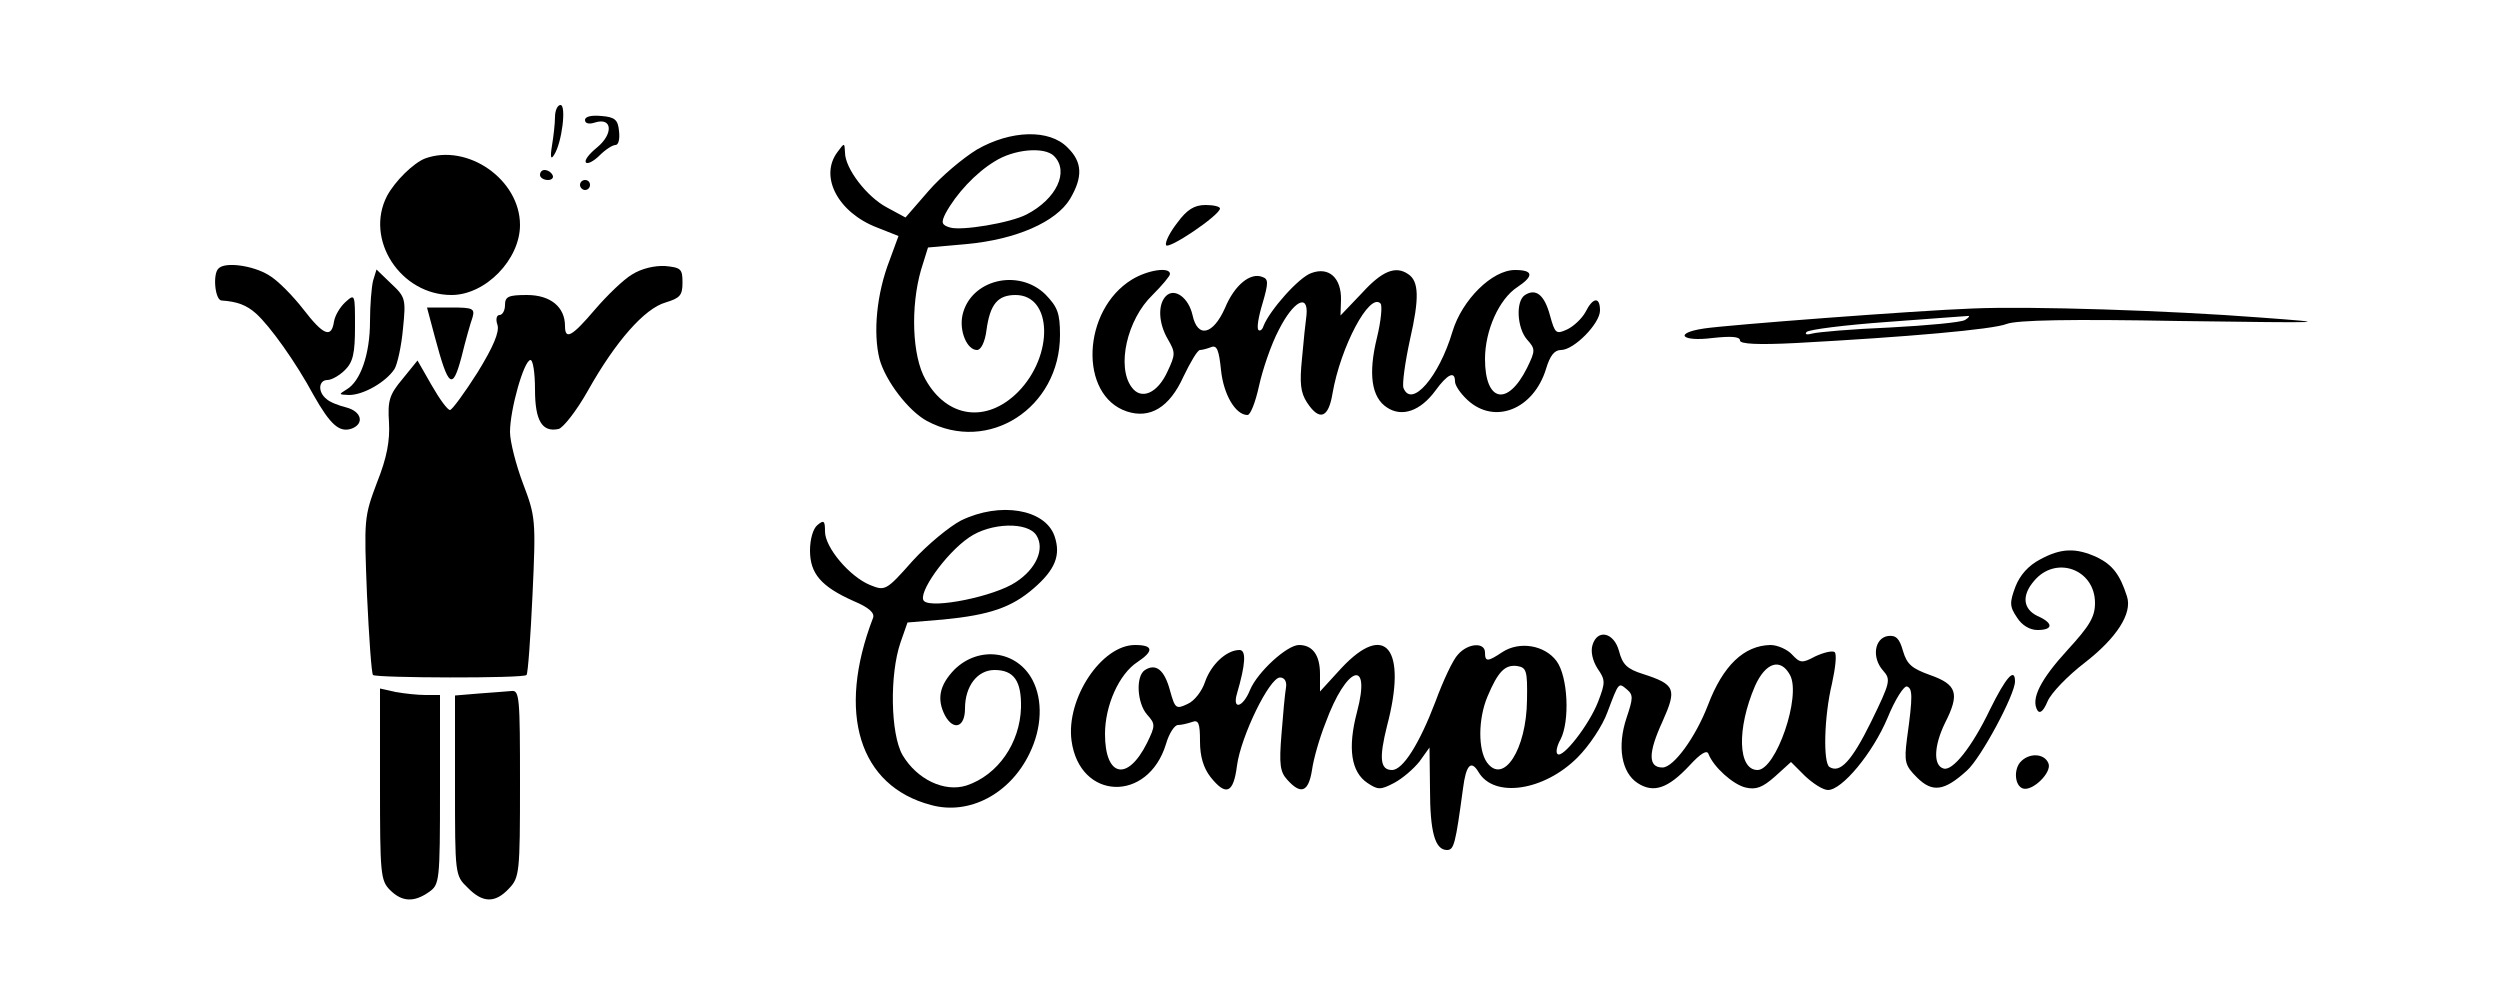 <?xml version="1.0" standalone="no"?>
<!DOCTYPE svg PUBLIC "-//W3C//DTD SVG 20010904//EN"
 "http://www.w3.org/TR/2001/REC-SVG-20010904/DTD/svg10.dtd">
<svg version="1.0" xmlns="http://www.w3.org/2000/svg"
 width="500pt" height="200pt" viewBox="0 0 500 200"
 preserveAspectRatio="xMidYMid meet">

<g transform="translate(0,200) scale(0.1,-0.1)"
fill="#000000" stroke="none">
<path d="M1110 1766 c0 -13 -3 -39 -6 -57 -4 -24 -2 -29 4 -19 16 24 25 100
13 100 -6 0 -11 -11 -11 -24z"/>
<path d="M1170 1760 c0 -7 8 -9 20 -5 35 11 37 -23 4 -50 -16 -13 -26 -26 -22
-30 3 -4 16 3 27 14 12 12 26 21 32 21 6 0 9 12 7 28 -2 22 -8 28 -35 30 -20
2 -33 -1 -33 -8z"/>
<path d="M1954 1701 c-28 -17 -72 -54 -97 -83 l-46 -53 -37 20 c-40 21 -84 78
-84 110 -1 20 -1 20 -15 1 -37 -49 1 -121 79 -151 l43 -17 -18 -49 c-26 -67
-33 -145 -20 -197 12 -44 58 -104 95 -124 123 -66 266 26 266 172 0 44 -5 56
-29 81 -54 53 -150 30 -166 -41 -7 -32 9 -70 29 -70 8 0 16 16 19 40 7 51 22
70 58 70 74 0 77 -121 5 -194 -63 -63 -142 -52 -185 25 -27 47 -30 146 -9 219
l14 45 78 7 c98 9 178 44 206 90 26 44 25 74 -5 103 -36 37 -113 35 -181 -4z
m154 -13 c31 -31 5 -86 -55 -117 -33 -17 -130 -33 -153 -26 -17 5 -18 10 -9
28 21 39 60 81 98 104 39 25 100 30 119 11z"/>
<path d="M850 1683 c-23 -9 -60 -45 -76 -75 -45 -87 27 -198 129 -198 68 0
137 71 137 140 0 91 -105 164 -190 133z"/>
<path d="M1080 1650 c0 -5 7 -10 16 -10 8 0 12 5 9 10 -3 6 -10 10 -16 10 -5
0 -9 -4 -9 -10z"/>
<path d="M1160 1630 c0 -5 5 -10 10 -10 6 0 10 5 10 10 0 6 -4 10 -10 10 -5 0
-10 -4 -10 -10z"/>
<path d="M2355 1555 c-15 -19 -25 -39 -23 -45 3 -11 107 59 108 73 0 4 -13 7
-29 7 -22 0 -37 -9 -56 -35z"/>
<path d="M437 1463 c-12 -11 -7 -63 6 -64 31 -2 50 -9 69 -26 28 -25 80 -98
115 -163 34 -60 52 -76 77 -67 25 10 19 34 -11 42 -16 4 -34 11 -40 17 -18 14
-16 38 2 38 8 0 24 9 35 20 16 16 20 33 20 87 0 65 0 66 -19 49 -11 -10 -21
-27 -23 -39 -5 -34 -21 -28 -61 24 -21 27 -52 59 -70 69 -31 19 -87 27 -100
13z"/>
<path d="M1264 1451 c-17 -10 -50 -42 -74 -70 -46 -54 -60 -62 -60 -33 0 38
-29 62 -76 62 -37 0 -44 -3 -44 -20 0 -11 -5 -20 -11 -20 -6 0 -8 -9 -4 -20 4
-14 -8 -43 -40 -95 -26 -41 -51 -75 -55 -75 -5 0 -21 22 -37 50 l-28 49 -30
-37 c-26 -31 -30 -43 -27 -87 2 -36 -4 -70 -24 -120 -26 -69 -26 -73 -20 -225
4 -85 9 -157 12 -160 7 -6 301 -7 307 0 3 3 8 75 12 160 7 151 6 157 -19 223
-14 37 -26 84 -26 103 0 45 28 144 41 144 5 0 9 -26 9 -59 0 -62 14 -86 47
-79 9 2 36 36 59 77 55 98 113 164 155 176 29 9 34 14 34 40 0 27 -3 30 -35
33 -21 1 -47 -5 -66 -17z"/>
<path d="M746 1438 c-3 -13 -6 -49 -6 -81 0 -65 -19 -120 -47 -136 -16 -10
-16 -10 5 -11 29 0 74 26 91 52 6 10 14 47 17 81 6 59 5 63 -24 90 l-29 28 -7
-23z"/>
<path d="M2264 1441 c-100 -61 -107 -232 -10 -264 46 -15 85 8 113 70 14 29
28 53 33 53 5 0 15 3 23 6 11 4 15 -7 19 -46 5 -49 29 -90 53 -90 6 0 16 26
23 58 7 32 24 83 40 113 29 57 59 73 55 29 -2 -14 -6 -53 -9 -87 -5 -49 -3
-68 10 -88 25 -38 43 -31 51 18 16 93 74 203 96 180 4 -4 1 -35 -7 -68 -18
-73 -11 -120 20 -140 30 -20 67 -7 97 34 24 33 39 40 39 18 0 -8 11 -24 25
-37 54 -50 132 -19 157 62 8 27 17 38 30 38 26 0 78 53 78 79 0 28 -14 27 -29
-3 -7 -13 -24 -29 -37 -35 -22 -10 -24 -8 -34 28 -11 41 -28 55 -50 41 -19
-12 -16 -66 4 -89 17 -19 17 -22 0 -57 -39 -78 -84 -68 -84 18 0 57 28 120 65
144 33 22 32 34 -5 34 -46 0 -106 -60 -125 -123 -27 -91 -82 -154 -98 -113 -3
7 3 51 13 97 19 83 18 117 -4 131 -25 17 -52 6 -92 -38 l-43 -45 1 31 c1 44
-24 67 -59 54 -25 -8 -84 -75 -96 -106 -2 -7 -7 -11 -10 -8 -4 3 0 27 8 53 12
41 12 49 0 53 -24 10 -56 -16 -75 -62 -24 -54 -55 -61 -65 -14 -8 35 -36 55
-53 38 -17 -17 -15 -55 4 -87 15 -26 15 -30 -1 -64 -20 -44 -53 -58 -72 -31
-30 41 -9 135 42 184 19 19 35 38 35 42 0 15 -45 8 -76 -11z"/>
<path d="M870 1325 c27 -101 35 -106 53 -39 8 33 18 68 22 79 5 18 1 20 -43
20 l-48 0 16 -60z"/>
<path d="M3945 1383 c-111 -4 -492 -33 -537 -40 -61 -9 -46 -27 17 -19 37 4
55 3 55 -5 0 -7 35 -9 113 -5 221 12 392 27 420 38 20 8 128 10 345 6 305 -4
311 -4 162 7 -181 14 -460 23 -575 18z m-15 -23 c-9 -5 -76 -11 -150 -15 -74
-3 -144 -9 -155 -12 -11 -3 -16 -2 -12 3 5 5 77 14 160 20 84 6 157 12 162 12
6 1 3 -3 -5 -8z"/>
<path d="M1922 959 c-23 -12 -67 -48 -97 -81 -53 -60 -55 -60 -85 -48 -41 17
-90 75 -90 107 0 21 -2 24 -15 13 -9 -7 -15 -29 -15 -51 0 -46 22 -72 87 -101
31 -13 43 -24 39 -34 -73 -190 -28 -336 116 -374 76 -21 158 22 197 103 25 51
27 107 6 147 -31 59 -107 69 -156 21 -30 -31 -36 -59 -19 -92 17 -31 40 -24
40 14 0 45 25 77 59 77 39 0 54 -22 53 -75 -2 -71 -46 -135 -109 -156 -44 -14
-99 12 -128 61 -24 42 -26 161 -4 225 l14 40 72 6 c92 9 136 24 180 62 44 38
55 67 42 105 -19 54 -109 69 -187 31z m151 -30 c17 -27 -1 -67 -41 -93 -43
-29 -168 -54 -184 -38 -14 14 43 95 90 127 43 30 118 32 135 4z"/>
<path d="M4080 881 c-23 -12 -40 -31 -49 -54 -12 -32 -12 -40 3 -62 10 -16 26
-25 41 -25 32 0 32 14 0 28 -29 14 -32 41 -7 70 43 52 122 24 122 -44 0 -28
-11 -46 -55 -94 -54 -59 -74 -98 -60 -121 5 -7 12 -1 20 18 7 17 41 52 75 78
63 49 95 98 84 132 -14 44 -29 63 -59 78 -43 20 -73 19 -115 -4z"/>
<path d="M3185 710 c-4 -13 0 -31 10 -47 16 -23 16 -28 1 -67 -18 -46 -71
-114 -81 -104 -4 3 -1 17 6 29 19 37 15 126 -8 157 -24 32 -74 40 -108 18 -30
-20 -35 -20 -35 -1 0 21 -34 19 -54 -4 -10 -10 -30 -53 -45 -94 -32 -84 -65
-137 -87 -137 -24 0 -26 24 -10 88 41 155 -3 210 -91 116 l-43 -47 0 35 c0 38
-15 58 -42 58 -24 0 -83 -54 -98 -90 -14 -35 -36 -41 -26 -7 17 58 19 87 5 87
-26 0 -57 -29 -69 -64 -6 -18 -21 -38 -35 -44 -23 -11 -25 -9 -35 27 -11 41
-28 55 -50 41 -19 -12 -16 -66 4 -89 17 -19 17 -22 0 -57 -39 -78 -84 -68 -84
18 0 57 28 120 65 144 33 22 32 34 -5 34 -67 0 -138 -107 -127 -191 16 -120
153 -125 189 -7 6 21 17 38 24 38 7 0 19 3 28 6 13 5 16 -2 16 -39 0 -30 7
-53 21 -71 31 -39 46 -33 53 23 8 59 65 176 86 176 9 0 14 -8 12 -20 -2 -11
-6 -53 -9 -93 -5 -61 -3 -76 12 -92 27 -30 42 -24 49 20 3 22 15 64 27 94 42
115 92 131 63 22 -19 -72 -12 -120 21 -142 21 -14 26 -14 53 0 17 9 39 28 51
43 l20 28 1 -83 c0 -86 10 -122 34 -122 14 0 17 12 32 123 6 47 16 58 31 33
31 -53 131 -38 198 29 23 23 50 63 60 91 23 61 22 59 39 45 13 -11 12 -18 -1
-57 -19 -57 -10 -109 22 -130 32 -21 61 -11 104 35 22 24 35 32 38 23 10 -26
49 -61 74 -67 21 -5 34 0 59 22 l32 29 28 -28 c16 -15 36 -28 46 -28 28 0 89
73 119 144 15 37 33 65 39 63 11 -4 12 -18 0 -104 -6 -47 -4 -54 20 -78 31
-31 55 -27 100 14 28 25 96 152 96 178 0 29 -18 9 -50 -56 -36 -75 -75 -124
-93 -118 -21 6 -19 46 3 91 30 59 24 77 -30 96 -36 13 -46 21 -54 48 -7 25
-14 32 -30 30 -27 -4 -33 -43 -10 -69 16 -18 15 -23 -24 -103 -39 -79 -62
-103 -83 -90 -13 8 -11 101 5 167 7 32 10 60 5 63 -5 3 -22 -1 -39 -9 -26 -14
-30 -13 -46 4 -9 10 -29 19 -43 19 -53 -1 -95 -41 -125 -120 -25 -65 -69 -125
-91 -125 -29 0 -29 29 0 92 29 65 26 74 -39 95 -32 10 -41 19 -48 46 -10 37
-43 45 -53 12z m-131 -110 c-1 -99 -47 -170 -80 -125 -18 25 -18 87 1 132 21
50 35 64 59 61 19 -3 21 -9 20 -68z m526 50 c23 -42 -28 -190 -65 -190 -39 0
-42 82 -5 168 21 47 51 57 70 22z"/>
<path d="M760 431 c0 -178 1 -192 20 -211 24 -24 48 -25 78 -4 21 15 22 20 22
205 l0 189 -29 0 c-16 0 -43 3 -60 6 l-31 7 0 -192z"/>
<path d="M958 613 l-48 -4 0 -180 c0 -178 0 -180 25 -204 30 -31 55 -32 83 -2
21 22 22 32 22 210 0 172 -1 187 -17 185 -10 -1 -39 -3 -65 -5z"/>
<path d="M4040 475 c-13 -16 -10 -47 6 -52 19 -6 58 32 51 50 -8 21 -40 22
-57 2z"/>
</g>
</svg>

